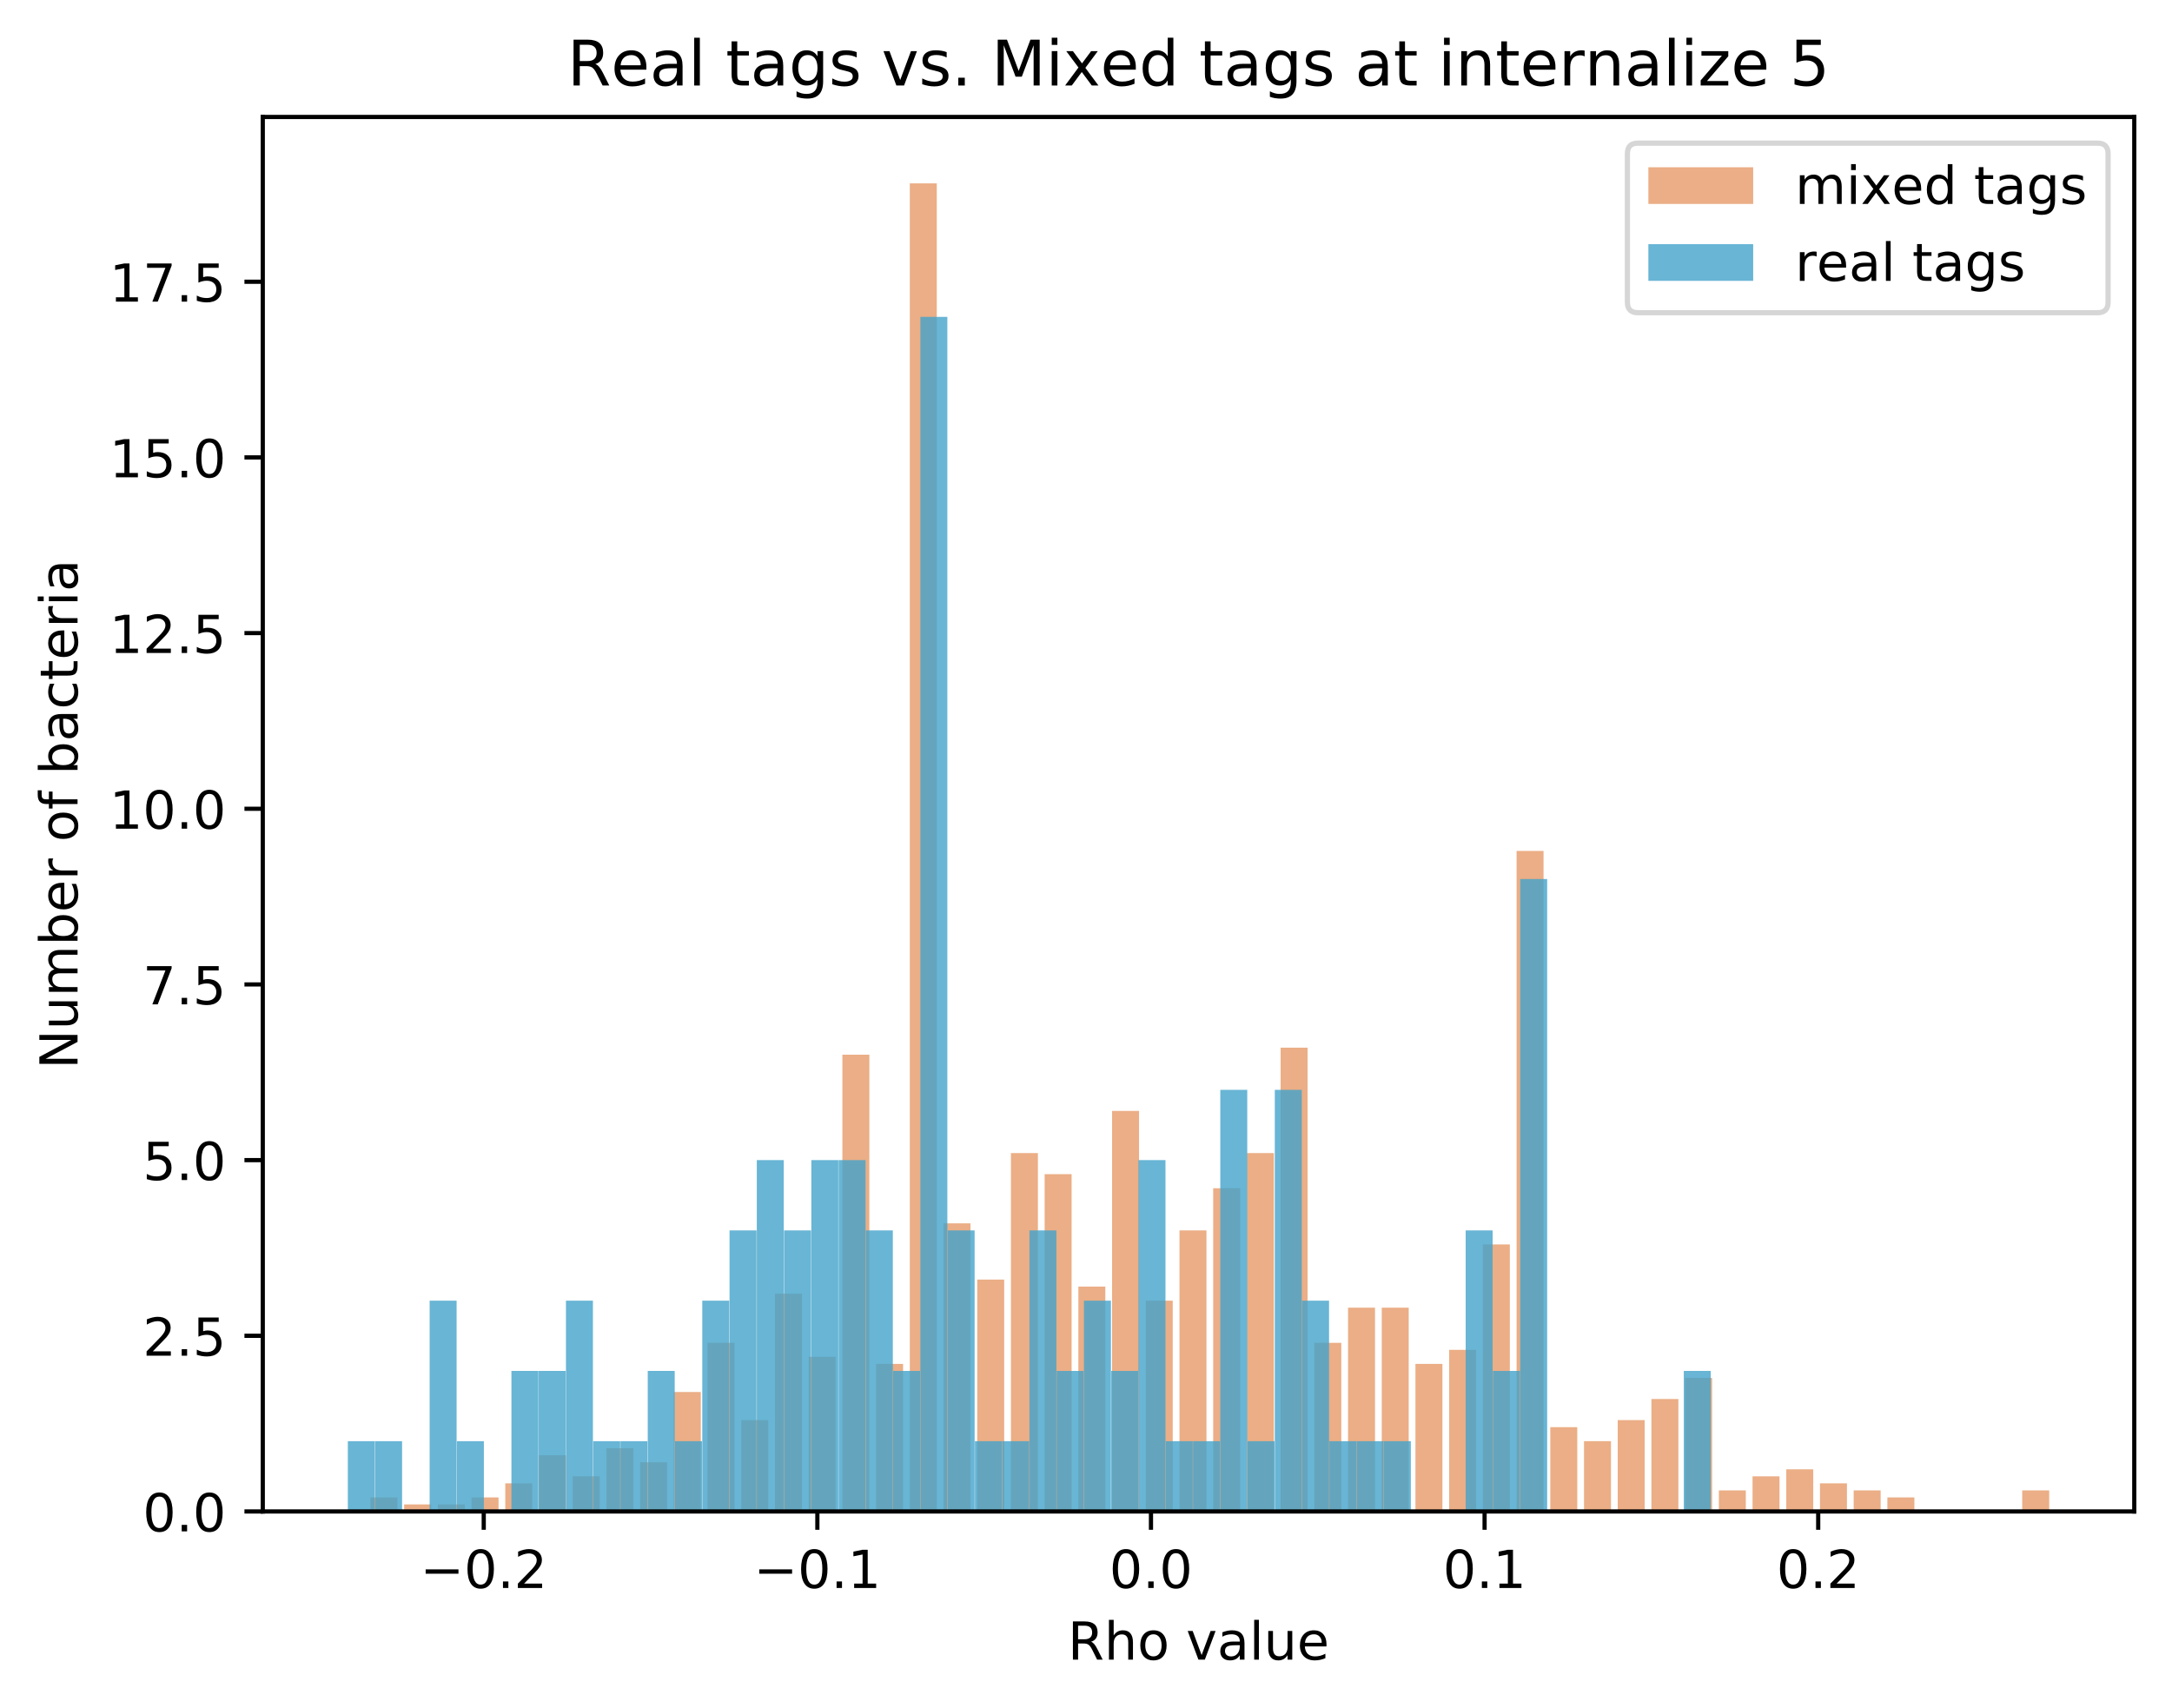 <?xml version="1.0" encoding="utf-8" standalone="no"?>
<!DOCTYPE svg PUBLIC "-//W3C//DTD SVG 1.1//EN"
  "http://www.w3.org/Graphics/SVG/1.1/DTD/svg11.dtd">
<!-- Created with matplotlib (https://matplotlib.org/) -->
<svg height="325.986pt" version="1.1" viewBox="0 0 414.464 325.986" width="414.464pt" xmlns="http://www.w3.org/2000/svg" xmlns:xlink="http://www.w3.org/1999/xlink">
 <defs>
  <style type="text/css">
*{stroke-linecap:butt;stroke-linejoin:round;}
  </style>
 </defs>
 <g id="figure_1">
  <g id="patch_1">
   <path d="M 0 325.986 
L 414.464 325.986 
L 414.464 0 
L 0 0 
z
" style="fill:#ffffff;"/>
  </g>
  <g id="axes_1">
   <g id="patch_2">
    <path d="M 50.144 288.43 
L 407.264 288.43 
L 407.264 22.318 
L 50.144 22.318 
z
" style="fill:#ffffff;"/>
   </g>
   <g id="patch_3">
    <path clip-path="url(#p6b982ec1b0)" d="M 70.689 288.43 
L 75.835 288.43 
L 75.835 285.748 
L 70.689 285.748 
z
" style="fill:#d95f0e;opacity:0.5;"/>
   </g>
   <g id="patch_4">
    <path clip-path="url(#p6b982ec1b0)" d="M 77.122 288.43 
L 82.268 288.43 
L 82.268 287.089 
L 77.122 287.089 
z
" style="fill:#d95f0e;opacity:0.5;"/>
   </g>
   <g id="patch_5">
    <path clip-path="url(#p6b982ec1b0)" d="M 83.554 288.43 
L 88.7 288.43 
L 88.7 287.089 
L 83.554 287.089 
z
" style="fill:#d95f0e;opacity:0.5;"/>
   </g>
   <g id="patch_6">
    <path clip-path="url(#p6b982ec1b0)" d="M 89.987 288.43 
L 95.133 288.43 
L 95.133 285.748 
L 89.987 285.748 
z
" style="fill:#d95f0e;opacity:0.5;"/>
   </g>
   <g id="patch_7">
    <path clip-path="url(#p6b982ec1b0)" d="M 96.419 288.43 
L 101.565 288.43 
L 101.565 283.066 
L 96.419 283.066 
z
" style="fill:#d95f0e;opacity:0.5;"/>
   </g>
   <g id="patch_8">
    <path clip-path="url(#p6b982ec1b0)" d="M 102.852 288.43 
L 107.998 288.43 
L 107.998 277.703 
L 102.852 277.703 
z
" style="fill:#d95f0e;opacity:0.5;"/>
   </g>
   <g id="patch_9">
    <path clip-path="url(#p6b982ec1b0)" d="M 109.285 288.43 
L 114.431 288.43 
L 114.431 281.725 
L 109.285 281.725 
z
" style="fill:#d95f0e;opacity:0.5;"/>
   </g>
   <g id="patch_10">
    <path clip-path="url(#p6b982ec1b0)" d="M 115.717 288.43 
L 120.863 288.43 
L 120.863 276.362 
L 115.717 276.362 
z
" style="fill:#d95f0e;opacity:0.5;"/>
   </g>
   <g id="patch_11">
    <path clip-path="url(#p6b982ec1b0)" d="M 122.15 288.43 
L 127.296 288.43 
L 127.296 279.043 
L 122.15 279.043 
z
" style="fill:#d95f0e;opacity:0.5;"/>
   </g>
   <g id="patch_12">
    <path clip-path="url(#p6b982ec1b0)" d="M 128.582 288.43 
L 133.728 288.43 
L 133.728 265.634 
L 128.582 265.634 
z
" style="fill:#d95f0e;opacity:0.5;"/>
   </g>
   <g id="patch_13">
    <path clip-path="url(#p6b982ec1b0)" d="M 135.015 288.43 
L 140.161 288.43 
L 140.161 256.247 
L 135.015 256.247 
z
" style="fill:#d95f0e;opacity:0.5;"/>
   </g>
   <g id="patch_14">
    <path clip-path="url(#p6b982ec1b0)" d="M 141.447 288.43 
L 146.593 288.43 
L 146.593 270.998 
L 141.447 270.998 
z
" style="fill:#d95f0e;opacity:0.5;"/>
   </g>
   <g id="patch_15">
    <path clip-path="url(#p6b982ec1b0)" d="M 147.88 288.43 
L 153.026 288.43 
L 153.026 246.861 
L 147.88 246.861 
z
" style="fill:#d95f0e;opacity:0.5;"/>
   </g>
   <g id="patch_16">
    <path clip-path="url(#p6b982ec1b0)" d="M 154.312 288.43 
L 159.459 288.43 
L 159.459 258.929 
L 154.312 258.929 
z
" style="fill:#d95f0e;opacity:0.5;"/>
   </g>
   <g id="patch_17">
    <path clip-path="url(#p6b982ec1b0)" d="M 160.745 288.43 
L 165.891 288.43 
L 165.891 201.268 
L 160.745 201.268 
z
" style="fill:#d95f0e;opacity:0.5;"/>
   </g>
   <g id="patch_18">
    <path clip-path="url(#p6b982ec1b0)" d="M 167.178 288.43 
L 172.324 288.43 
L 172.324 260.27 
L 167.178 260.27 
z
" style="fill:#d95f0e;opacity:0.5;"/>
   </g>
   <g id="patch_19">
    <path clip-path="url(#p6b982ec1b0)" d="M 173.61 288.43 
L 178.756 288.43 
L 178.756 34.99 
L 173.61 34.99 
z
" style="fill:#d95f0e;opacity:0.5;"/>
   </g>
   <g id="patch_20">
    <path clip-path="url(#p6b982ec1b0)" d="M 180.043 288.43 
L 185.189 288.43 
L 185.189 233.451 
L 180.043 233.451 
z
" style="fill:#d95f0e;opacity:0.5;"/>
   </g>
   <g id="patch_21">
    <path clip-path="url(#p6b982ec1b0)" d="M 186.475 288.43 
L 191.621 288.43 
L 191.621 244.179 
L 186.475 244.179 
z
" style="fill:#d95f0e;opacity:0.5;"/>
   </g>
   <g id="patch_22">
    <path clip-path="url(#p6b982ec1b0)" d="M 192.908 288.43 
L 198.054 288.43 
L 198.054 220.042 
L 192.908 220.042 
z
" style="fill:#d95f0e;opacity:0.5;"/>
   </g>
   <g id="patch_23">
    <path clip-path="url(#p6b982ec1b0)" d="M 199.34 288.43 
L 204.487 288.43 
L 204.487 224.064 
L 199.34 224.064 
z
" style="fill:#d95f0e;opacity:0.5;"/>
   </g>
   <g id="patch_24">
    <path clip-path="url(#p6b982ec1b0)" d="M 205.773 288.43 
L 210.919 288.43 
L 210.919 245.52 
L 205.773 245.52 
z
" style="fill:#d95f0e;opacity:0.5;"/>
   </g>
   <g id="patch_25">
    <path clip-path="url(#p6b982ec1b0)" d="M 212.206 288.43 
L 217.352 288.43 
L 217.352 211.996 
L 212.206 211.996 
z
" style="fill:#d95f0e;opacity:0.5;"/>
   </g>
   <g id="patch_26">
    <path clip-path="url(#p6b982ec1b0)" d="M 218.638 288.43 
L 223.784 288.43 
L 223.784 248.202 
L 218.638 248.202 
z
" style="fill:#d95f0e;opacity:0.5;"/>
   </g>
   <g id="patch_27">
    <path clip-path="url(#p6b982ec1b0)" d="M 225.071 288.43 
L 230.217 288.43 
L 230.217 234.792 
L 225.071 234.792 
z
" style="fill:#d95f0e;opacity:0.5;"/>
   </g>
   <g id="patch_28">
    <path clip-path="url(#p6b982ec1b0)" d="M 231.503 288.43 
L 236.649 288.43 
L 236.649 226.746 
L 231.503 226.746 
z
" style="fill:#d95f0e;opacity:0.5;"/>
   </g>
   <g id="patch_29">
    <path clip-path="url(#p6b982ec1b0)" d="M 237.936 288.43 
L 243.082 288.43 
L 243.082 220.042 
L 237.936 220.042 
z
" style="fill:#d95f0e;opacity:0.5;"/>
   </g>
   <g id="patch_30">
    <path clip-path="url(#p6b982ec1b0)" d="M 244.368 288.43 
L 249.515 288.43 
L 249.515 199.927 
L 244.368 199.927 
z
" style="fill:#d95f0e;opacity:0.5;"/>
   </g>
   <g id="patch_31">
    <path clip-path="url(#p6b982ec1b0)" d="M 250.801 288.43 
L 255.947 288.43 
L 255.947 256.247 
L 250.801 256.247 
z
" style="fill:#d95f0e;opacity:0.5;"/>
   </g>
   <g id="patch_32">
    <path clip-path="url(#p6b982ec1b0)" d="M 257.234 288.43 
L 262.38 288.43 
L 262.38 249.543 
L 257.234 249.543 
z
" style="fill:#d95f0e;opacity:0.5;"/>
   </g>
   <g id="patch_33">
    <path clip-path="url(#p6b982ec1b0)" d="M 263.666 288.43 
L 268.812 288.43 
L 268.812 249.543 
L 263.666 249.543 
z
" style="fill:#d95f0e;opacity:0.5;"/>
   </g>
   <g id="patch_34">
    <path clip-path="url(#p6b982ec1b0)" d="M 270.099 288.43 
L 275.245 288.43 
L 275.245 260.27 
L 270.099 260.27 
z
" style="fill:#d95f0e;opacity:0.5;"/>
   </g>
   <g id="patch_35">
    <path clip-path="url(#p6b982ec1b0)" d="M 276.531 288.43 
L 281.677 288.43 
L 281.677 257.588 
L 276.531 257.588 
z
" style="fill:#d95f0e;opacity:0.5;"/>
   </g>
   <g id="patch_36">
    <path clip-path="url(#p6b982ec1b0)" d="M 282.964 288.43 
L 288.11 288.43 
L 288.11 237.474 
L 282.964 237.474 
z
" style="fill:#d95f0e;opacity:0.5;"/>
   </g>
   <g id="patch_37">
    <path clip-path="url(#p6b982ec1b0)" d="M 289.396 288.43 
L 294.542 288.43 
L 294.542 162.381 
L 289.396 162.381 
z
" style="fill:#d95f0e;opacity:0.5;"/>
   </g>
   <g id="patch_38">
    <path clip-path="url(#p6b982ec1b0)" d="M 295.829 288.43 
L 300.975 288.43 
L 300.975 272.339 
L 295.829 272.339 
z
" style="fill:#d95f0e;opacity:0.5;"/>
   </g>
   <g id="patch_39">
    <path clip-path="url(#p6b982ec1b0)" d="M 302.262 288.43 
L 307.408 288.43 
L 307.408 275.021 
L 302.262 275.021 
z
" style="fill:#d95f0e;opacity:0.5;"/>
   </g>
   <g id="patch_40">
    <path clip-path="url(#p6b982ec1b0)" d="M 308.694 288.43 
L 313.84 288.43 
L 313.84 270.998 
L 308.694 270.998 
z
" style="fill:#d95f0e;opacity:0.5;"/>
   </g>
   <g id="patch_41">
    <path clip-path="url(#p6b982ec1b0)" d="M 315.127 288.43 
L 320.273 288.43 
L 320.273 266.975 
L 315.127 266.975 
z
" style="fill:#d95f0e;opacity:0.5;"/>
   </g>
   <g id="patch_42">
    <path clip-path="url(#p6b982ec1b0)" d="M 321.559 288.43 
L 326.705 288.43 
L 326.705 262.952 
L 321.559 262.952 
z
" style="fill:#d95f0e;opacity:0.5;"/>
   </g>
   <g id="patch_43">
    <path clip-path="url(#p6b982ec1b0)" d="M 327.992 288.43 
L 333.138 288.43 
L 333.138 284.407 
L 327.992 284.407 
z
" style="fill:#d95f0e;opacity:0.5;"/>
   </g>
   <g id="patch_44">
    <path clip-path="url(#p6b982ec1b0)" d="M 334.424 288.43 
L 339.57 288.43 
L 339.57 281.725 
L 334.424 281.725 
z
" style="fill:#d95f0e;opacity:0.5;"/>
   </g>
   <g id="patch_45">
    <path clip-path="url(#p6b982ec1b0)" d="M 340.857 288.43 
L 346.003 288.43 
L 346.003 280.384 
L 340.857 280.384 
z
" style="fill:#d95f0e;opacity:0.5;"/>
   </g>
   <g id="patch_46">
    <path clip-path="url(#p6b982ec1b0)" d="M 347.29 288.43 
L 352.436 288.43 
L 352.436 283.066 
L 347.29 283.066 
z
" style="fill:#d95f0e;opacity:0.5;"/>
   </g>
   <g id="patch_47">
    <path clip-path="url(#p6b982ec1b0)" d="M 353.722 288.43 
L 358.868 288.43 
L 358.868 284.407 
L 353.722 284.407 
z
" style="fill:#d95f0e;opacity:0.5;"/>
   </g>
   <g id="patch_48">
    <path clip-path="url(#p6b982ec1b0)" d="M 360.155 288.43 
L 365.301 288.43 
L 365.301 285.748 
L 360.155 285.748 
z
" style="fill:#d95f0e;opacity:0.5;"/>
   </g>
   <g id="patch_49">
    <path clip-path="url(#p6b982ec1b0)" d="M 366.587 288.43 
L 371.733 288.43 
L 371.733 288.43 
L 366.587 288.43 
z
" style="fill:#d95f0e;opacity:0.5;"/>
   </g>
   <g id="patch_50">
    <path clip-path="url(#p6b982ec1b0)" d="M 373.02 288.43 
L 378.166 288.43 
L 378.166 288.43 
L 373.02 288.43 
z
" style="fill:#d95f0e;opacity:0.5;"/>
   </g>
   <g id="patch_51">
    <path clip-path="url(#p6b982ec1b0)" d="M 379.452 288.43 
L 384.598 288.43 
L 384.598 288.43 
L 379.452 288.43 
z
" style="fill:#d95f0e;opacity:0.5;"/>
   </g>
   <g id="patch_52">
    <path clip-path="url(#p6b982ec1b0)" d="M 385.885 288.43 
L 391.031 288.43 
L 391.031 284.407 
L 385.885 284.407 
z
" style="fill:#d95f0e;opacity:0.5;"/>
   </g>
   <g id="patch_53">
    <path clip-path="url(#p6b982ec1b0)" d="M 66.376 288.43 
L 71.523 288.43 
L 71.523 275.021 
L 66.376 275.021 
z
" style="fill:#43a2ca;opacity:0.8;"/>
   </g>
   <g id="patch_54">
    <path clip-path="url(#p6b982ec1b0)" d="M 71.579 288.43 
L 76.725 288.43 
L 76.725 275.021 
L 71.579 275.021 
z
" style="fill:#43a2ca;opacity:0.8;"/>
   </g>
   <g id="patch_55">
    <path clip-path="url(#p6b982ec1b0)" d="M 76.782 288.43 
L 81.928 288.43 
L 81.928 288.43 
L 76.782 288.43 
z
" style="fill:#43a2ca;opacity:0.8;"/>
   </g>
   <g id="patch_56">
    <path clip-path="url(#p6b982ec1b0)" d="M 81.984 288.43 
L 87.13 288.43 
L 87.13 248.202 
L 81.984 248.202 
z
" style="fill:#43a2ca;opacity:0.8;"/>
   </g>
   <g id="patch_57">
    <path clip-path="url(#p6b982ec1b0)" d="M 87.187 288.43 
L 92.333 288.43 
L 92.333 275.021 
L 87.187 275.021 
z
" style="fill:#43a2ca;opacity:0.8;"/>
   </g>
   <g id="patch_58">
    <path clip-path="url(#p6b982ec1b0)" d="M 92.389 288.43 
L 97.535 288.43 
L 97.535 288.43 
L 92.389 288.43 
z
" style="fill:#43a2ca;opacity:0.8;"/>
   </g>
   <g id="patch_59">
    <path clip-path="url(#p6b982ec1b0)" d="M 97.592 288.43 
L 102.738 288.43 
L 102.738 261.611 
L 97.592 261.611 
z
" style="fill:#43a2ca;opacity:0.8;"/>
   </g>
   <g id="patch_60">
    <path clip-path="url(#p6b982ec1b0)" d="M 102.794 288.43 
L 107.94 288.43 
L 107.94 261.611 
L 102.794 261.611 
z
" style="fill:#43a2ca;opacity:0.8;"/>
   </g>
   <g id="patch_61">
    <path clip-path="url(#p6b982ec1b0)" d="M 107.997 288.43 
L 113.143 288.43 
L 113.143 248.202 
L 107.997 248.202 
z
" style="fill:#43a2ca;opacity:0.8;"/>
   </g>
   <g id="patch_62">
    <path clip-path="url(#p6b982ec1b0)" d="M 113.199 288.43 
L 118.345 288.43 
L 118.345 275.021 
L 113.199 275.021 
z
" style="fill:#43a2ca;opacity:0.8;"/>
   </g>
   <g id="patch_63">
    <path clip-path="url(#p6b982ec1b0)" d="M 118.402 288.43 
L 123.548 288.43 
L 123.548 275.021 
L 118.402 275.021 
z
" style="fill:#43a2ca;opacity:0.8;"/>
   </g>
   <g id="patch_64">
    <path clip-path="url(#p6b982ec1b0)" d="M 123.604 288.43 
L 128.75 288.43 
L 128.75 261.611 
L 123.604 261.611 
z
" style="fill:#43a2ca;opacity:0.8;"/>
   </g>
   <g id="patch_65">
    <path clip-path="url(#p6b982ec1b0)" d="M 128.807 288.43 
L 133.953 288.43 
L 133.953 275.021 
L 128.807 275.021 
z
" style="fill:#43a2ca;opacity:0.8;"/>
   </g>
   <g id="patch_66">
    <path clip-path="url(#p6b982ec1b0)" d="M 134.009 288.43 
L 139.155 288.43 
L 139.155 248.202 
L 134.009 248.202 
z
" style="fill:#43a2ca;opacity:0.8;"/>
   </g>
   <g id="patch_67">
    <path clip-path="url(#p6b982ec1b0)" d="M 139.212 288.43 
L 144.358 288.43 
L 144.358 234.792 
L 139.212 234.792 
z
" style="fill:#43a2ca;opacity:0.8;"/>
   </g>
   <g id="patch_68">
    <path clip-path="url(#p6b982ec1b0)" d="M 144.414 288.43 
L 149.56 288.43 
L 149.56 221.383 
L 144.414 221.383 
z
" style="fill:#43a2ca;opacity:0.8;"/>
   </g>
   <g id="patch_69">
    <path clip-path="url(#p6b982ec1b0)" d="M 149.617 288.43 
L 154.763 288.43 
L 154.763 234.792 
L 149.617 234.792 
z
" style="fill:#43a2ca;opacity:0.8;"/>
   </g>
   <g id="patch_70">
    <path clip-path="url(#p6b982ec1b0)" d="M 154.819 288.43 
L 159.965 288.43 
L 159.965 221.383 
L 154.819 221.383 
z
" style="fill:#43a2ca;opacity:0.8;"/>
   </g>
   <g id="patch_71">
    <path clip-path="url(#p6b982ec1b0)" d="M 160.022 288.43 
L 165.168 288.43 
L 165.168 221.383 
L 160.022 221.383 
z
" style="fill:#43a2ca;opacity:0.8;"/>
   </g>
   <g id="patch_72">
    <path clip-path="url(#p6b982ec1b0)" d="M 165.224 288.43 
L 170.37 288.43 
L 170.37 234.792 
L 165.224 234.792 
z
" style="fill:#43a2ca;opacity:0.8;"/>
   </g>
   <g id="patch_73">
    <path clip-path="url(#p6b982ec1b0)" d="M 170.427 288.43 
L 175.573 288.43 
L 175.573 261.611 
L 170.427 261.611 
z
" style="fill:#43a2ca;opacity:0.8;"/>
   </g>
   <g id="patch_74">
    <path clip-path="url(#p6b982ec1b0)" d="M 175.629 288.43 
L 180.775 288.43 
L 180.775 60.468 
L 175.629 60.468 
z
" style="fill:#43a2ca;opacity:0.8;"/>
   </g>
   <g id="patch_75">
    <path clip-path="url(#p6b982ec1b0)" d="M 180.832 288.43 
L 185.978 288.43 
L 185.978 234.792 
L 180.832 234.792 
z
" style="fill:#43a2ca;opacity:0.8;"/>
   </g>
   <g id="patch_76">
    <path clip-path="url(#p6b982ec1b0)" d="M 186.034 288.43 
L 191.18 288.43 
L 191.18 275.021 
L 186.034 275.021 
z
" style="fill:#43a2ca;opacity:0.8;"/>
   </g>
   <g id="patch_77">
    <path clip-path="url(#p6b982ec1b0)" d="M 191.237 288.43 
L 196.383 288.43 
L 196.383 275.021 
L 191.237 275.021 
z
" style="fill:#43a2ca;opacity:0.8;"/>
   </g>
   <g id="patch_78">
    <path clip-path="url(#p6b982ec1b0)" d="M 196.439 288.43 
L 201.585 288.43 
L 201.585 234.792 
L 196.439 234.792 
z
" style="fill:#43a2ca;opacity:0.8;"/>
   </g>
   <g id="patch_79">
    <path clip-path="url(#p6b982ec1b0)" d="M 201.642 288.43 
L 206.788 288.43 
L 206.788 261.611 
L 201.642 261.611 
z
" style="fill:#43a2ca;opacity:0.8;"/>
   </g>
   <g id="patch_80">
    <path clip-path="url(#p6b982ec1b0)" d="M 206.844 288.43 
L 211.991 288.43 
L 211.991 248.202 
L 206.844 248.202 
z
" style="fill:#43a2ca;opacity:0.8;"/>
   </g>
   <g id="patch_81">
    <path clip-path="url(#p6b982ec1b0)" d="M 212.047 288.43 
L 217.193 288.43 
L 217.193 261.611 
L 212.047 261.611 
z
" style="fill:#43a2ca;opacity:0.8;"/>
   </g>
   <g id="patch_82">
    <path clip-path="url(#p6b982ec1b0)" d="M 217.249 288.43 
L 222.396 288.43 
L 222.396 221.383 
L 217.249 221.383 
z
" style="fill:#43a2ca;opacity:0.8;"/>
   </g>
   <g id="patch_83">
    <path clip-path="url(#p6b982ec1b0)" d="M 222.452 288.43 
L 227.598 288.43 
L 227.598 275.021 
L 222.452 275.021 
z
" style="fill:#43a2ca;opacity:0.8;"/>
   </g>
   <g id="patch_84">
    <path clip-path="url(#p6b982ec1b0)" d="M 227.655 288.43 
L 232.801 288.43 
L 232.801 275.021 
L 227.655 275.021 
z
" style="fill:#43a2ca;opacity:0.8;"/>
   </g>
   <g id="patch_85">
    <path clip-path="url(#p6b982ec1b0)" d="M 232.857 288.43 
L 238.003 288.43 
L 238.003 207.973 
L 232.857 207.973 
z
" style="fill:#43a2ca;opacity:0.8;"/>
   </g>
   <g id="patch_86">
    <path clip-path="url(#p6b982ec1b0)" d="M 238.06 288.43 
L 243.206 288.43 
L 243.206 275.021 
L 238.06 275.021 
z
" style="fill:#43a2ca;opacity:0.8;"/>
   </g>
   <g id="patch_87">
    <path clip-path="url(#p6b982ec1b0)" d="M 243.262 288.43 
L 248.408 288.43 
L 248.408 207.973 
L 243.262 207.973 
z
" style="fill:#43a2ca;opacity:0.8;"/>
   </g>
   <g id="patch_88">
    <path clip-path="url(#p6b982ec1b0)" d="M 248.465 288.43 
L 253.611 288.43 
L 253.611 248.202 
L 248.465 248.202 
z
" style="fill:#43a2ca;opacity:0.8;"/>
   </g>
   <g id="patch_89">
    <path clip-path="url(#p6b982ec1b0)" d="M 253.667 288.43 
L 258.813 288.43 
L 258.813 275.021 
L 253.667 275.021 
z
" style="fill:#43a2ca;opacity:0.8;"/>
   </g>
   <g id="patch_90">
    <path clip-path="url(#p6b982ec1b0)" d="M 258.87 288.43 
L 264.016 288.43 
L 264.016 275.021 
L 258.87 275.021 
z
" style="fill:#43a2ca;opacity:0.8;"/>
   </g>
   <g id="patch_91">
    <path clip-path="url(#p6b982ec1b0)" d="M 264.072 288.43 
L 269.218 288.43 
L 269.218 275.021 
L 264.072 275.021 
z
" style="fill:#43a2ca;opacity:0.8;"/>
   </g>
   <g id="patch_92">
    <path clip-path="url(#p6b982ec1b0)" d="M 269.275 288.43 
L 274.421 288.43 
L 274.421 288.43 
L 269.275 288.43 
z
" style="fill:#43a2ca;opacity:0.8;"/>
   </g>
   <g id="patch_93">
    <path clip-path="url(#p6b982ec1b0)" d="M 274.477 288.43 
L 279.623 288.43 
L 279.623 288.43 
L 274.477 288.43 
z
" style="fill:#43a2ca;opacity:0.8;"/>
   </g>
   <g id="patch_94">
    <path clip-path="url(#p6b982ec1b0)" d="M 279.68 288.43 
L 284.826 288.43 
L 284.826 234.792 
L 279.68 234.792 
z
" style="fill:#43a2ca;opacity:0.8;"/>
   </g>
   <g id="patch_95">
    <path clip-path="url(#p6b982ec1b0)" d="M 284.882 288.43 
L 290.028 288.43 
L 290.028 261.611 
L 284.882 261.611 
z
" style="fill:#43a2ca;opacity:0.8;"/>
   </g>
   <g id="patch_96">
    <path clip-path="url(#p6b982ec1b0)" d="M 290.085 288.43 
L 295.231 288.43 
L 295.231 167.744 
L 290.085 167.744 
z
" style="fill:#43a2ca;opacity:0.8;"/>
   </g>
   <g id="patch_97">
    <path clip-path="url(#p6b982ec1b0)" d="M 295.287 288.43 
L 300.433 288.43 
L 300.433 288.43 
L 295.287 288.43 
z
" style="fill:#43a2ca;opacity:0.8;"/>
   </g>
   <g id="patch_98">
    <path clip-path="url(#p6b982ec1b0)" d="M 300.49 288.43 
L 305.636 288.43 
L 305.636 288.43 
L 300.49 288.43 
z
" style="fill:#43a2ca;opacity:0.8;"/>
   </g>
   <g id="patch_99">
    <path clip-path="url(#p6b982ec1b0)" d="M 305.692 288.43 
L 310.838 288.43 
L 310.838 288.43 
L 305.692 288.43 
z
" style="fill:#43a2ca;opacity:0.8;"/>
   </g>
   <g id="patch_100">
    <path clip-path="url(#p6b982ec1b0)" d="M 310.895 288.43 
L 316.041 288.43 
L 316.041 288.43 
L 310.895 288.43 
z
" style="fill:#43a2ca;opacity:0.8;"/>
   </g>
   <g id="patch_101">
    <path clip-path="url(#p6b982ec1b0)" d="M 316.097 288.43 
L 321.243 288.43 
L 321.243 288.43 
L 316.097 288.43 
z
" style="fill:#43a2ca;opacity:0.8;"/>
   </g>
   <g id="patch_102">
    <path clip-path="url(#p6b982ec1b0)" d="M 321.3 288.43 
L 326.446 288.43 
L 326.446 261.611 
L 321.3 261.611 
z
" style="fill:#43a2ca;opacity:0.8;"/>
   </g>
   <g id="matplotlib.axis_1">
    <g id="xtick_1">
     <g id="line2d_1">
      <defs>
       <path d="M 0 0 
L 0 3.5 
" id="mf36a37b051" style="stroke:#000000;stroke-width:0.8;"/>
      </defs>
      <g>
       <use style="stroke:#000000;stroke-width:0.8;" x="92.308" xlink:href="#mf36a37b051" y="288.43"/>
      </g>
     </g>
     <g id="text_1">
      <!-- −0.2 -->
      <defs>
       <path d="M 10.594 35.5 
L 73.188 35.5 
L 73.188 27.203 
L 10.594 27.203 
z
" id="DejaVuSans-8722"/>
       <path d="M 31.781 66.406 
Q 24.172 66.406 20.328 58.906 
Q 16.5 51.422 16.5 36.375 
Q 16.5 21.391 20.328 13.891 
Q 24.172 6.391 31.781 6.391 
Q 39.453 6.391 43.281 13.891 
Q 47.125 21.391 47.125 36.375 
Q 47.125 51.422 43.281 58.906 
Q 39.453 66.406 31.781 66.406 
z
M 31.781 74.219 
Q 44.047 74.219 50.516 64.516 
Q 56.984 54.828 56.984 36.375 
Q 56.984 17.969 50.516 8.266 
Q 44.047 -1.422 31.781 -1.422 
Q 19.531 -1.422 13.062 8.266 
Q 6.594 17.969 6.594 36.375 
Q 6.594 54.828 13.062 64.516 
Q 19.531 74.219 31.781 74.219 
z
" id="DejaVuSans-48"/>
       <path d="M 10.688 12.406 
L 21 12.406 
L 21 0 
L 10.688 0 
z
" id="DejaVuSans-46"/>
       <path d="M 19.188 8.297 
L 53.609 8.297 
L 53.609 0 
L 7.328 0 
L 7.328 8.297 
Q 12.938 14.109 22.625 23.891 
Q 32.328 33.688 34.812 36.531 
Q 39.547 41.844 41.422 45.531 
Q 43.312 49.219 43.312 52.781 
Q 43.312 58.594 39.234 62.25 
Q 35.156 65.922 28.609 65.922 
Q 23.969 65.922 18.812 64.312 
Q 13.672 62.703 7.812 59.422 
L 7.812 69.391 
Q 13.766 71.781 18.938 73 
Q 24.125 74.219 28.422 74.219 
Q 39.75 74.219 46.484 68.547 
Q 53.219 62.891 53.219 53.422 
Q 53.219 48.922 51.531 44.891 
Q 49.859 40.875 45.406 35.406 
Q 44.188 33.984 37.641 27.219 
Q 31.109 20.453 19.188 8.297 
z
" id="DejaVuSans-50"/>
      </defs>
      <g transform="translate(80.167 303.029)scale(0.1 -0.1)">
       <use xlink:href="#DejaVuSans-8722"/>
       <use x="83.789" xlink:href="#DejaVuSans-48"/>
       <use x="147.412" xlink:href="#DejaVuSans-46"/>
       <use x="179.199" xlink:href="#DejaVuSans-50"/>
      </g>
     </g>
    </g>
    <g id="xtick_2">
     <g id="line2d_2">
      <g>
       <use style="stroke:#000000;stroke-width:0.8;" x="155.969" xlink:href="#mf36a37b051" y="288.43"/>
      </g>
     </g>
     <g id="text_2">
      <!-- −0.1 -->
      <defs>
       <path d="M 12.406 8.297 
L 28.516 8.297 
L 28.516 63.922 
L 10.984 60.406 
L 10.984 69.391 
L 28.422 72.906 
L 38.281 72.906 
L 38.281 8.297 
L 54.391 8.297 
L 54.391 0 
L 12.406 0 
z
" id="DejaVuSans-49"/>
      </defs>
      <g transform="translate(143.828 303.029)scale(0.1 -0.1)">
       <use xlink:href="#DejaVuSans-8722"/>
       <use x="83.789" xlink:href="#DejaVuSans-48"/>
       <use x="147.412" xlink:href="#DejaVuSans-46"/>
       <use x="179.199" xlink:href="#DejaVuSans-49"/>
      </g>
     </g>
    </g>
    <g id="xtick_3">
     <g id="line2d_3">
      <g>
       <use style="stroke:#000000;stroke-width:0.8;" x="219.63" xlink:href="#mf36a37b051" y="288.43"/>
      </g>
     </g>
     <g id="text_3">
      <!-- 0.0 -->
      <g transform="translate(211.679 303.029)scale(0.1 -0.1)">
       <use xlink:href="#DejaVuSans-48"/>
       <use x="63.623" xlink:href="#DejaVuSans-46"/>
       <use x="95.41" xlink:href="#DejaVuSans-48"/>
      </g>
     </g>
    </g>
    <g id="xtick_4">
     <g id="line2d_4">
      <g>
       <use style="stroke:#000000;stroke-width:0.8;" x="283.291" xlink:href="#mf36a37b051" y="288.43"/>
      </g>
     </g>
     <g id="text_4">
      <!-- 0.1 -->
      <g transform="translate(275.34 303.029)scale(0.1 -0.1)">
       <use xlink:href="#DejaVuSans-48"/>
       <use x="63.623" xlink:href="#DejaVuSans-46"/>
       <use x="95.41" xlink:href="#DejaVuSans-49"/>
      </g>
     </g>
    </g>
    <g id="xtick_5">
     <g id="line2d_5">
      <g>
       <use style="stroke:#000000;stroke-width:0.8;" x="346.952" xlink:href="#mf36a37b051" y="288.43"/>
      </g>
     </g>
     <g id="text_5">
      <!-- 0.2 -->
      <g transform="translate(339.001 303.029)scale(0.1 -0.1)">
       <use xlink:href="#DejaVuSans-48"/>
       <use x="63.623" xlink:href="#DejaVuSans-46"/>
       <use x="95.41" xlink:href="#DejaVuSans-50"/>
      </g>
     </g>
    </g>
    <g id="text_6">
     <!-- Rho value -->
     <defs>
      <path d="M 44.391 34.188 
Q 47.562 33.109 50.562 29.594 
Q 53.562 26.078 56.594 19.922 
L 66.609 0 
L 56 0 
L 46.688 18.703 
Q 43.062 26.031 39.672 28.422 
Q 36.281 30.812 30.422 30.812 
L 19.672 30.812 
L 19.672 0 
L 9.812 0 
L 9.812 72.906 
L 32.078 72.906 
Q 44.578 72.906 50.734 67.672 
Q 56.891 62.453 56.891 51.906 
Q 56.891 45.016 53.688 40.469 
Q 50.484 35.938 44.391 34.188 
z
M 19.672 64.797 
L 19.672 38.922 
L 32.078 38.922 
Q 39.203 38.922 42.844 42.219 
Q 46.484 45.516 46.484 51.906 
Q 46.484 58.297 42.844 61.547 
Q 39.203 64.797 32.078 64.797 
z
" id="DejaVuSans-82"/>
      <path d="M 54.891 33.016 
L 54.891 0 
L 45.906 0 
L 45.906 32.719 
Q 45.906 40.484 42.875 44.328 
Q 39.844 48.188 33.797 48.188 
Q 26.516 48.188 22.312 43.547 
Q 18.109 38.922 18.109 30.906 
L 18.109 0 
L 9.078 0 
L 9.078 75.984 
L 18.109 75.984 
L 18.109 46.188 
Q 21.344 51.125 25.703 53.562 
Q 30.078 56 35.797 56 
Q 45.219 56 50.047 50.172 
Q 54.891 44.344 54.891 33.016 
z
" id="DejaVuSans-104"/>
      <path d="M 30.609 48.391 
Q 23.391 48.391 19.188 42.75 
Q 14.984 37.109 14.984 27.297 
Q 14.984 17.484 19.156 11.844 
Q 23.344 6.203 30.609 6.203 
Q 37.797 6.203 41.984 11.859 
Q 46.188 17.531 46.188 27.297 
Q 46.188 37.016 41.984 42.703 
Q 37.797 48.391 30.609 48.391 
z
M 30.609 56 
Q 42.328 56 49.016 48.375 
Q 55.719 40.766 55.719 27.297 
Q 55.719 13.875 49.016 6.219 
Q 42.328 -1.422 30.609 -1.422 
Q 18.844 -1.422 12.172 6.219 
Q 5.516 13.875 5.516 27.297 
Q 5.516 40.766 12.172 48.375 
Q 18.844 56 30.609 56 
z
" id="DejaVuSans-111"/>
      <path id="DejaVuSans-32"/>
      <path d="M 2.984 54.688 
L 12.5 54.688 
L 29.594 8.797 
L 46.688 54.688 
L 56.203 54.688 
L 35.688 0 
L 23.484 0 
z
" id="DejaVuSans-118"/>
      <path d="M 34.281 27.484 
Q 23.391 27.484 19.188 25 
Q 14.984 22.516 14.984 16.5 
Q 14.984 11.719 18.141 8.906 
Q 21.297 6.109 26.703 6.109 
Q 34.188 6.109 38.703 11.406 
Q 43.219 16.703 43.219 25.484 
L 43.219 27.484 
z
M 52.203 31.203 
L 52.203 0 
L 43.219 0 
L 43.219 8.297 
Q 40.141 3.328 35.547 0.953 
Q 30.953 -1.422 24.312 -1.422 
Q 15.922 -1.422 10.953 3.297 
Q 6 8.016 6 15.922 
Q 6 25.141 12.172 29.828 
Q 18.359 34.516 30.609 34.516 
L 43.219 34.516 
L 43.219 35.406 
Q 43.219 41.609 39.141 45 
Q 35.062 48.391 27.688 48.391 
Q 23 48.391 18.547 47.266 
Q 14.109 46.141 10.016 43.891 
L 10.016 52.203 
Q 14.938 54.109 19.578 55.047 
Q 24.219 56 28.609 56 
Q 40.484 56 46.344 49.844 
Q 52.203 43.703 52.203 31.203 
z
" id="DejaVuSans-97"/>
      <path d="M 9.422 75.984 
L 18.406 75.984 
L 18.406 0 
L 9.422 0 
z
" id="DejaVuSans-108"/>
      <path d="M 8.5 21.578 
L 8.5 54.688 
L 17.484 54.688 
L 17.484 21.922 
Q 17.484 14.156 20.5 10.266 
Q 23.531 6.391 29.594 6.391 
Q 36.859 6.391 41.078 11.031 
Q 45.312 15.672 45.312 23.688 
L 45.312 54.688 
L 54.297 54.688 
L 54.297 0 
L 45.312 0 
L 45.312 8.406 
Q 42.047 3.422 37.719 1 
Q 33.406 -1.422 27.688 -1.422 
Q 18.266 -1.422 13.375 4.438 
Q 8.5 10.297 8.5 21.578 
z
M 31.109 56 
z
" id="DejaVuSans-117"/>
      <path d="M 56.203 29.594 
L 56.203 25.203 
L 14.891 25.203 
Q 15.484 15.922 20.484 11.062 
Q 25.484 6.203 34.422 6.203 
Q 39.594 6.203 44.453 7.469 
Q 49.312 8.734 54.109 11.281 
L 54.109 2.781 
Q 49.266 0.734 44.188 -0.344 
Q 39.109 -1.422 33.891 -1.422 
Q 20.797 -1.422 13.156 6.188 
Q 5.516 13.812 5.516 26.812 
Q 5.516 40.234 12.766 48.109 
Q 20.016 56 32.328 56 
Q 43.359 56 49.781 48.891 
Q 56.203 41.797 56.203 29.594 
z
M 47.219 32.234 
Q 47.125 39.594 43.094 43.984 
Q 39.062 48.391 32.422 48.391 
Q 24.906 48.391 20.391 44.141 
Q 15.875 39.891 15.188 32.172 
z
" id="DejaVuSans-101"/>
     </defs>
     <g transform="translate(203.755 316.707)scale(0.1 -0.1)">
      <use xlink:href="#DejaVuSans-82"/>
      <use x="69.482" xlink:href="#DejaVuSans-104"/>
      <use x="132.861" xlink:href="#DejaVuSans-111"/>
      <use x="194.043" xlink:href="#DejaVuSans-32"/>
      <use x="225.83" xlink:href="#DejaVuSans-118"/>
      <use x="285.01" xlink:href="#DejaVuSans-97"/>
      <use x="346.289" xlink:href="#DejaVuSans-108"/>
      <use x="374.072" xlink:href="#DejaVuSans-117"/>
      <use x="437.451" xlink:href="#DejaVuSans-101"/>
     </g>
    </g>
   </g>
   <g id="matplotlib.axis_2">
    <g id="ytick_1">
     <g id="line2d_6">
      <defs>
       <path d="M 0 0 
L -3.5 0 
" id="ma10726f5ed" style="stroke:#000000;stroke-width:0.8;"/>
      </defs>
      <g>
       <use style="stroke:#000000;stroke-width:0.8;" x="50.144" xlink:href="#ma10726f5ed" y="288.43"/>
      </g>
     </g>
     <g id="text_7">
      <!-- 0.0 -->
      <g transform="translate(27.241 292.229)scale(0.1 -0.1)">
       <use xlink:href="#DejaVuSans-48"/>
       <use x="63.623" xlink:href="#DejaVuSans-46"/>
       <use x="95.41" xlink:href="#DejaVuSans-48"/>
      </g>
     </g>
    </g>
    <g id="ytick_2">
     <g id="line2d_7">
      <g>
       <use style="stroke:#000000;stroke-width:0.8;" x="50.144" xlink:href="#ma10726f5ed" y="254.906"/>
      </g>
     </g>
     <g id="text_8">
      <!-- 2.5 -->
      <defs>
       <path d="M 10.797 72.906 
L 49.516 72.906 
L 49.516 64.594 
L 19.828 64.594 
L 19.828 46.734 
Q 21.969 47.469 24.109 47.828 
Q 26.266 48.188 28.422 48.188 
Q 40.625 48.188 47.75 41.5 
Q 54.891 34.812 54.891 23.391 
Q 54.891 11.625 47.562 5.094 
Q 40.234 -1.422 26.906 -1.422 
Q 22.312 -1.422 17.547 -0.641 
Q 12.797 0.141 7.719 1.703 
L 7.719 11.625 
Q 12.109 9.234 16.797 8.062 
Q 21.484 6.891 26.703 6.891 
Q 35.156 6.891 40.078 11.328 
Q 45.016 15.766 45.016 23.391 
Q 45.016 31 40.078 35.438 
Q 35.156 39.891 26.703 39.891 
Q 22.75 39.891 18.812 39.016 
Q 14.891 38.141 10.797 36.281 
z
" id="DejaVuSans-53"/>
      </defs>
      <g transform="translate(27.241 258.706)scale(0.1 -0.1)">
       <use xlink:href="#DejaVuSans-50"/>
       <use x="63.623" xlink:href="#DejaVuSans-46"/>
       <use x="95.41" xlink:href="#DejaVuSans-53"/>
      </g>
     </g>
    </g>
    <g id="ytick_3">
     <g id="line2d_8">
      <g>
       <use style="stroke:#000000;stroke-width:0.8;" x="50.144" xlink:href="#ma10726f5ed" y="221.383"/>
      </g>
     </g>
     <g id="text_9">
      <!-- 5.0 -->
      <g transform="translate(27.241 225.182)scale(0.1 -0.1)">
       <use xlink:href="#DejaVuSans-53"/>
       <use x="63.623" xlink:href="#DejaVuSans-46"/>
       <use x="95.41" xlink:href="#DejaVuSans-48"/>
      </g>
     </g>
    </g>
    <g id="ytick_4">
     <g id="line2d_9">
      <g>
       <use style="stroke:#000000;stroke-width:0.8;" x="50.144" xlink:href="#ma10726f5ed" y="187.859"/>
      </g>
     </g>
     <g id="text_10">
      <!-- 7.5 -->
      <defs>
       <path d="M 8.203 72.906 
L 55.078 72.906 
L 55.078 68.703 
L 28.609 0 
L 18.312 0 
L 43.219 64.594 
L 8.203 64.594 
z
" id="DejaVuSans-55"/>
      </defs>
      <g transform="translate(27.241 191.658)scale(0.1 -0.1)">
       <use xlink:href="#DejaVuSans-55"/>
       <use x="63.623" xlink:href="#DejaVuSans-46"/>
       <use x="95.41" xlink:href="#DejaVuSans-53"/>
      </g>
     </g>
    </g>
    <g id="ytick_5">
     <g id="line2d_10">
      <g>
       <use style="stroke:#000000;stroke-width:0.8;" x="50.144" xlink:href="#ma10726f5ed" y="154.335"/>
      </g>
     </g>
     <g id="text_11">
      <!-- 10.0 -->
      <g transform="translate(20.878 158.134)scale(0.1 -0.1)">
       <use xlink:href="#DejaVuSans-49"/>
       <use x="63.623" xlink:href="#DejaVuSans-48"/>
       <use x="127.246" xlink:href="#DejaVuSans-46"/>
       <use x="159.033" xlink:href="#DejaVuSans-48"/>
      </g>
     </g>
    </g>
    <g id="ytick_6">
     <g id="line2d_11">
      <g>
       <use style="stroke:#000000;stroke-width:0.8;" x="50.144" xlink:href="#ma10726f5ed" y="120.811"/>
      </g>
     </g>
     <g id="text_12">
      <!-- 12.5 -->
      <g transform="translate(20.878 124.61)scale(0.1 -0.1)">
       <use xlink:href="#DejaVuSans-49"/>
       <use x="63.623" xlink:href="#DejaVuSans-50"/>
       <use x="127.246" xlink:href="#DejaVuSans-46"/>
       <use x="159.033" xlink:href="#DejaVuSans-53"/>
      </g>
     </g>
    </g>
    <g id="ytick_7">
     <g id="line2d_12">
      <g>
       <use style="stroke:#000000;stroke-width:0.8;" x="50.144" xlink:href="#ma10726f5ed" y="87.287"/>
      </g>
     </g>
     <g id="text_13">
      <!-- 15.0 -->
      <g transform="translate(20.878 91.086)scale(0.1 -0.1)">
       <use xlink:href="#DejaVuSans-49"/>
       <use x="63.623" xlink:href="#DejaVuSans-53"/>
       <use x="127.246" xlink:href="#DejaVuSans-46"/>
       <use x="159.033" xlink:href="#DejaVuSans-48"/>
      </g>
     </g>
    </g>
    <g id="ytick_8">
     <g id="line2d_13">
      <g>
       <use style="stroke:#000000;stroke-width:0.8;" x="50.144" xlink:href="#ma10726f5ed" y="53.763"/>
      </g>
     </g>
     <g id="text_14">
      <!-- 17.5 -->
      <g transform="translate(20.878 57.563)scale(0.1 -0.1)">
       <use xlink:href="#DejaVuSans-49"/>
       <use x="63.623" xlink:href="#DejaVuSans-55"/>
       <use x="127.246" xlink:href="#DejaVuSans-46"/>
       <use x="159.033" xlink:href="#DejaVuSans-53"/>
      </g>
     </g>
    </g>
    <g id="text_15">
     <!-- Number of bacteria -->
     <defs>
      <path d="M 9.812 72.906 
L 23.094 72.906 
L 55.422 11.922 
L 55.422 72.906 
L 64.984 72.906 
L 64.984 0 
L 51.703 0 
L 19.391 60.984 
L 19.391 0 
L 9.812 0 
z
" id="DejaVuSans-78"/>
      <path d="M 52 44.188 
Q 55.375 50.25 60.062 53.125 
Q 64.75 56 71.094 56 
Q 79.641 56 84.281 50.016 
Q 88.922 44.047 88.922 33.016 
L 88.922 0 
L 79.891 0 
L 79.891 32.719 
Q 79.891 40.578 77.094 44.375 
Q 74.312 48.188 68.609 48.188 
Q 61.625 48.188 57.562 43.547 
Q 53.516 38.922 53.516 30.906 
L 53.516 0 
L 44.484 0 
L 44.484 32.719 
Q 44.484 40.625 41.703 44.406 
Q 38.922 48.188 33.109 48.188 
Q 26.219 48.188 22.156 43.531 
Q 18.109 38.875 18.109 30.906 
L 18.109 0 
L 9.078 0 
L 9.078 54.688 
L 18.109 54.688 
L 18.109 46.188 
Q 21.188 51.219 25.484 53.609 
Q 29.781 56 35.688 56 
Q 41.656 56 45.828 52.969 
Q 50 49.953 52 44.188 
z
" id="DejaVuSans-109"/>
      <path d="M 48.688 27.297 
Q 48.688 37.203 44.609 42.844 
Q 40.531 48.484 33.406 48.484 
Q 26.266 48.484 22.188 42.844 
Q 18.109 37.203 18.109 27.297 
Q 18.109 17.391 22.188 11.75 
Q 26.266 6.109 33.406 6.109 
Q 40.531 6.109 44.609 11.75 
Q 48.688 17.391 48.688 27.297 
z
M 18.109 46.391 
Q 20.953 51.266 25.266 53.625 
Q 29.594 56 35.594 56 
Q 45.562 56 51.781 48.094 
Q 58.016 40.188 58.016 27.297 
Q 58.016 14.406 51.781 6.484 
Q 45.562 -1.422 35.594 -1.422 
Q 29.594 -1.422 25.266 0.953 
Q 20.953 3.328 18.109 8.203 
L 18.109 0 
L 9.078 0 
L 9.078 75.984 
L 18.109 75.984 
z
" id="DejaVuSans-98"/>
      <path d="M 41.109 46.297 
Q 39.594 47.172 37.812 47.578 
Q 36.031 48 33.891 48 
Q 26.266 48 22.188 43.047 
Q 18.109 38.094 18.109 28.812 
L 18.109 0 
L 9.078 0 
L 9.078 54.688 
L 18.109 54.688 
L 18.109 46.188 
Q 20.953 51.172 25.484 53.578 
Q 30.031 56 36.531 56 
Q 37.453 56 38.578 55.875 
Q 39.703 55.766 41.062 55.516 
z
" id="DejaVuSans-114"/>
      <path d="M 37.109 75.984 
L 37.109 68.5 
L 28.516 68.5 
Q 23.688 68.5 21.797 66.547 
Q 19.922 64.594 19.922 59.516 
L 19.922 54.688 
L 34.719 54.688 
L 34.719 47.703 
L 19.922 47.703 
L 19.922 0 
L 10.891 0 
L 10.891 47.703 
L 2.297 47.703 
L 2.297 54.688 
L 10.891 54.688 
L 10.891 58.5 
Q 10.891 67.625 15.141 71.797 
Q 19.391 75.984 28.609 75.984 
z
" id="DejaVuSans-102"/>
      <path d="M 48.781 52.594 
L 48.781 44.188 
Q 44.969 46.297 41.141 47.344 
Q 37.312 48.391 33.406 48.391 
Q 24.656 48.391 19.812 42.844 
Q 14.984 37.312 14.984 27.297 
Q 14.984 17.281 19.812 11.734 
Q 24.656 6.203 33.406 6.203 
Q 37.312 6.203 41.141 7.25 
Q 44.969 8.297 48.781 10.406 
L 48.781 2.094 
Q 45.016 0.344 40.984 -0.531 
Q 36.969 -1.422 32.422 -1.422 
Q 20.062 -1.422 12.781 6.344 
Q 5.516 14.109 5.516 27.297 
Q 5.516 40.672 12.859 48.328 
Q 20.219 56 33.016 56 
Q 37.156 56 41.109 55.141 
Q 45.062 54.297 48.781 52.594 
z
" id="DejaVuSans-99"/>
      <path d="M 18.312 70.219 
L 18.312 54.688 
L 36.812 54.688 
L 36.812 47.703 
L 18.312 47.703 
L 18.312 18.016 
Q 18.312 11.328 20.141 9.422 
Q 21.969 7.516 27.594 7.516 
L 36.812 7.516 
L 36.812 0 
L 27.594 0 
Q 17.188 0 13.234 3.875 
Q 9.281 7.766 9.281 18.016 
L 9.281 47.703 
L 2.688 47.703 
L 2.688 54.688 
L 9.281 54.688 
L 9.281 70.219 
z
" id="DejaVuSans-116"/>
      <path d="M 9.422 54.688 
L 18.406 54.688 
L 18.406 0 
L 9.422 0 
z
M 9.422 75.984 
L 18.406 75.984 
L 18.406 64.594 
L 9.422 64.594 
z
" id="DejaVuSans-105"/>
     </defs>
     <g transform="translate(14.798 203.991)rotate(-90)scale(0.1 -0.1)">
      <use xlink:href="#DejaVuSans-78"/>
      <use x="74.805" xlink:href="#DejaVuSans-117"/>
      <use x="138.184" xlink:href="#DejaVuSans-109"/>
      <use x="235.596" xlink:href="#DejaVuSans-98"/>
      <use x="299.072" xlink:href="#DejaVuSans-101"/>
      <use x="360.596" xlink:href="#DejaVuSans-114"/>
      <use x="401.709" xlink:href="#DejaVuSans-32"/>
      <use x="433.496" xlink:href="#DejaVuSans-111"/>
      <use x="494.678" xlink:href="#DejaVuSans-102"/>
      <use x="529.883" xlink:href="#DejaVuSans-32"/>
      <use x="561.67" xlink:href="#DejaVuSans-98"/>
      <use x="625.146" xlink:href="#DejaVuSans-97"/>
      <use x="686.426" xlink:href="#DejaVuSans-99"/>
      <use x="741.406" xlink:href="#DejaVuSans-116"/>
      <use x="780.615" xlink:href="#DejaVuSans-101"/>
      <use x="842.139" xlink:href="#DejaVuSans-114"/>
      <use x="883.252" xlink:href="#DejaVuSans-105"/>
      <use x="911.035" xlink:href="#DejaVuSans-97"/>
     </g>
    </g>
   </g>
   <g id="patch_103">
    <path d="M 50.144 288.43 
L 50.144 22.318 
" style="fill:none;stroke:#000000;stroke-linecap:square;stroke-linejoin:miter;stroke-width:0.8;"/>
   </g>
   <g id="patch_104">
    <path d="M 407.264 288.43 
L 407.264 22.318 
" style="fill:none;stroke:#000000;stroke-linecap:square;stroke-linejoin:miter;stroke-width:0.8;"/>
   </g>
   <g id="patch_105">
    <path d="M 50.144 288.43 
L 407.264 288.43 
" style="fill:none;stroke:#000000;stroke-linecap:square;stroke-linejoin:miter;stroke-width:0.8;"/>
   </g>
   <g id="patch_106">
    <path d="M 50.144 22.318 
L 407.264 22.318 
" style="fill:none;stroke:#000000;stroke-linecap:square;stroke-linejoin:miter;stroke-width:0.8;"/>
   </g>
   <g id="text_16">
    <!-- Real tags vs. Mixed tags at internalize 5 -->
    <defs>
     <path d="M 45.406 27.984 
Q 45.406 37.75 41.375 43.109 
Q 37.359 48.484 30.078 48.484 
Q 22.859 48.484 18.828 43.109 
Q 14.797 37.75 14.797 27.984 
Q 14.797 18.266 18.828 12.891 
Q 22.859 7.516 30.078 7.516 
Q 37.359 7.516 41.375 12.891 
Q 45.406 18.266 45.406 27.984 
z
M 54.391 6.781 
Q 54.391 -7.172 48.188 -13.984 
Q 42 -20.797 29.203 -20.797 
Q 24.469 -20.797 20.266 -20.094 
Q 16.062 -19.391 12.109 -17.922 
L 12.109 -9.188 
Q 16.062 -11.328 19.922 -12.344 
Q 23.781 -13.375 27.781 -13.375 
Q 36.625 -13.375 41.016 -8.766 
Q 45.406 -4.156 45.406 5.172 
L 45.406 9.625 
Q 42.625 4.781 38.281 2.391 
Q 33.938 0 27.875 0 
Q 17.828 0 11.672 7.656 
Q 5.516 15.328 5.516 27.984 
Q 5.516 40.672 11.672 48.328 
Q 17.828 56 27.875 56 
Q 33.938 56 38.281 53.609 
Q 42.625 51.219 45.406 46.391 
L 45.406 54.688 
L 54.391 54.688 
z
" id="DejaVuSans-103"/>
     <path d="M 44.281 53.078 
L 44.281 44.578 
Q 40.484 46.531 36.375 47.5 
Q 32.281 48.484 27.875 48.484 
Q 21.188 48.484 17.844 46.438 
Q 14.5 44.391 14.5 40.281 
Q 14.5 37.156 16.891 35.375 
Q 19.281 33.594 26.516 31.984 
L 29.594 31.297 
Q 39.156 29.25 43.188 25.516 
Q 47.219 21.781 47.219 15.094 
Q 47.219 7.469 41.188 3.016 
Q 35.156 -1.422 24.609 -1.422 
Q 20.219 -1.422 15.453 -0.562 
Q 10.688 0.297 5.422 2 
L 5.422 11.281 
Q 10.406 8.688 15.234 7.391 
Q 20.062 6.109 24.812 6.109 
Q 31.156 6.109 34.562 8.281 
Q 37.984 10.453 37.984 14.406 
Q 37.984 18.062 35.516 20.016 
Q 33.062 21.969 24.703 23.781 
L 21.578 24.516 
Q 13.234 26.266 9.516 29.906 
Q 5.812 33.547 5.812 39.891 
Q 5.812 47.609 11.281 51.797 
Q 16.75 56 26.812 56 
Q 31.781 56 36.172 55.266 
Q 40.578 54.547 44.281 53.078 
z
" id="DejaVuSans-115"/>
     <path d="M 9.812 72.906 
L 24.516 72.906 
L 43.109 23.297 
L 61.812 72.906 
L 76.516 72.906 
L 76.516 0 
L 66.891 0 
L 66.891 64.016 
L 48.094 14.016 
L 38.188 14.016 
L 19.391 64.016 
L 19.391 0 
L 9.812 0 
z
" id="DejaVuSans-77"/>
     <path d="M 54.891 54.688 
L 35.109 28.078 
L 55.906 0 
L 45.312 0 
L 29.391 21.484 
L 13.484 0 
L 2.875 0 
L 24.125 28.609 
L 4.688 54.688 
L 15.281 54.688 
L 29.781 35.203 
L 44.281 54.688 
z
" id="DejaVuSans-120"/>
     <path d="M 45.406 46.391 
L 45.406 75.984 
L 54.391 75.984 
L 54.391 0 
L 45.406 0 
L 45.406 8.203 
Q 42.578 3.328 38.25 0.953 
Q 33.938 -1.422 27.875 -1.422 
Q 17.969 -1.422 11.734 6.484 
Q 5.516 14.406 5.516 27.297 
Q 5.516 40.188 11.734 48.094 
Q 17.969 56 27.875 56 
Q 33.938 56 38.25 53.625 
Q 42.578 51.266 45.406 46.391 
z
M 14.797 27.297 
Q 14.797 17.391 18.875 11.75 
Q 22.953 6.109 30.078 6.109 
Q 37.203 6.109 41.297 11.75 
Q 45.406 17.391 45.406 27.297 
Q 45.406 37.203 41.297 42.844 
Q 37.203 48.484 30.078 48.484 
Q 22.953 48.484 18.875 42.844 
Q 14.797 37.203 14.797 27.297 
z
" id="DejaVuSans-100"/>
     <path d="M 54.891 33.016 
L 54.891 0 
L 45.906 0 
L 45.906 32.719 
Q 45.906 40.484 42.875 44.328 
Q 39.844 48.188 33.797 48.188 
Q 26.516 48.188 22.312 43.547 
Q 18.109 38.922 18.109 30.906 
L 18.109 0 
L 9.078 0 
L 9.078 54.688 
L 18.109 54.688 
L 18.109 46.188 
Q 21.344 51.125 25.703 53.562 
Q 30.078 56 35.797 56 
Q 45.219 56 50.047 50.172 
Q 54.891 44.344 54.891 33.016 
z
" id="DejaVuSans-110"/>
     <path d="M 5.516 54.688 
L 48.188 54.688 
L 48.188 46.484 
L 14.406 7.172 
L 48.188 7.172 
L 48.188 0 
L 4.297 0 
L 4.297 8.203 
L 38.094 47.516 
L 5.516 47.516 
z
" id="DejaVuSans-122"/>
    </defs>
    <g transform="translate(108.271 16.318)scale(0.12 -0.12)">
     <use xlink:href="#DejaVuSans-82"/>
     <use x="69.42" xlink:href="#DejaVuSans-101"/>
     <use x="130.943" xlink:href="#DejaVuSans-97"/>
     <use x="192.223" xlink:href="#DejaVuSans-108"/>
     <use x="220.006" xlink:href="#DejaVuSans-32"/>
     <use x="251.793" xlink:href="#DejaVuSans-116"/>
     <use x="291.002" xlink:href="#DejaVuSans-97"/>
     <use x="352.281" xlink:href="#DejaVuSans-103"/>
     <use x="415.758" xlink:href="#DejaVuSans-115"/>
     <use x="467.857" xlink:href="#DejaVuSans-32"/>
     <use x="499.645" xlink:href="#DejaVuSans-118"/>
     <use x="558.824" xlink:href="#DejaVuSans-115"/>
     <use x="610.924" xlink:href="#DejaVuSans-46"/>
     <use x="642.711" xlink:href="#DejaVuSans-32"/>
     <use x="674.498" xlink:href="#DejaVuSans-77"/>
     <use x="760.777" xlink:href="#DejaVuSans-105"/>
     <use x="788.561" xlink:href="#DejaVuSans-120"/>
     <use x="847.693" xlink:href="#DejaVuSans-101"/>
     <use x="909.217" xlink:href="#DejaVuSans-100"/>
     <use x="972.693" xlink:href="#DejaVuSans-32"/>
     <use x="1004.48" xlink:href="#DejaVuSans-116"/>
     <use x="1043.689" xlink:href="#DejaVuSans-97"/>
     <use x="1104.969" xlink:href="#DejaVuSans-103"/>
     <use x="1168.445" xlink:href="#DejaVuSans-115"/>
     <use x="1220.545" xlink:href="#DejaVuSans-32"/>
     <use x="1252.332" xlink:href="#DejaVuSans-97"/>
     <use x="1313.611" xlink:href="#DejaVuSans-116"/>
     <use x="1352.82" xlink:href="#DejaVuSans-32"/>
     <use x="1384.607" xlink:href="#DejaVuSans-105"/>
     <use x="1412.391" xlink:href="#DejaVuSans-110"/>
     <use x="1475.77" xlink:href="#DejaVuSans-116"/>
     <use x="1514.979" xlink:href="#DejaVuSans-101"/>
     <use x="1576.502" xlink:href="#DejaVuSans-114"/>
     <use x="1617.6" xlink:href="#DejaVuSans-110"/>
     <use x="1680.979" xlink:href="#DejaVuSans-97"/>
     <use x="1742.258" xlink:href="#DejaVuSans-108"/>
     <use x="1770.041" xlink:href="#DejaVuSans-105"/>
     <use x="1797.824" xlink:href="#DejaVuSans-122"/>
     <use x="1850.314" xlink:href="#DejaVuSans-101"/>
     <use x="1911.838" xlink:href="#DejaVuSans-32"/>
     <use x="1943.625" xlink:href="#DejaVuSans-53"/>
    </g>
   </g>
   <g id="legend_1">
    <g id="patch_107">
     <path d="M 312.545 59.674 
L 400.264 59.674 
Q 402.264 59.674 402.264 57.674 
L 402.264 29.318 
Q 402.264 27.318 400.264 27.318 
L 312.545 27.318 
Q 310.545 27.318 310.545 29.318 
L 310.545 57.674 
Q 310.545 59.674 312.545 59.674 
z
" style="fill:#ffffff;opacity:0.8;stroke:#cccccc;stroke-linejoin:miter;"/>
    </g>
    <g id="patch_108">
     <path d="M 314.545 38.917 
L 334.545 38.917 
L 334.545 31.917 
L 314.545 31.917 
z
" style="fill:#d95f0e;opacity:0.5;"/>
    </g>
    <g id="text_17">
     <!-- mixed tags -->
     <g transform="translate(342.545 38.917)scale(0.1 -0.1)">
      <use xlink:href="#DejaVuSans-109"/>
      <use x="97.412" xlink:href="#DejaVuSans-105"/>
      <use x="125.195" xlink:href="#DejaVuSans-120"/>
      <use x="184.328" xlink:href="#DejaVuSans-101"/>
      <use x="245.852" xlink:href="#DejaVuSans-100"/>
      <use x="309.328" xlink:href="#DejaVuSans-32"/>
      <use x="341.115" xlink:href="#DejaVuSans-116"/>
      <use x="380.324" xlink:href="#DejaVuSans-97"/>
      <use x="441.604" xlink:href="#DejaVuSans-103"/>
      <use x="505.08" xlink:href="#DejaVuSans-115"/>
     </g>
    </g>
    <g id="patch_109">
     <path d="M 314.545 53.595 
L 334.545 53.595 
L 334.545 46.595 
L 314.545 46.595 
z
" style="fill:#43a2ca;opacity:0.8;"/>
    </g>
    <g id="text_18">
     <!-- real tags -->
     <g transform="translate(342.545 53.595)scale(0.1 -0.1)">
      <use xlink:href="#DejaVuSans-114"/>
      <use x="41.082" xlink:href="#DejaVuSans-101"/>
      <use x="102.605" xlink:href="#DejaVuSans-97"/>
      <use x="163.885" xlink:href="#DejaVuSans-108"/>
      <use x="191.668" xlink:href="#DejaVuSans-32"/>
      <use x="223.455" xlink:href="#DejaVuSans-116"/>
      <use x="262.664" xlink:href="#DejaVuSans-97"/>
      <use x="323.943" xlink:href="#DejaVuSans-103"/>
      <use x="387.42" xlink:href="#DejaVuSans-115"/>
     </g>
    </g>
   </g>
  </g>
 </g>
 <defs>
  <clipPath id="p6b982ec1b0">
   <rect height="266.112" width="357.12" x="50.144" y="22.318"/>
  </clipPath>
 </defs>
</svg>
